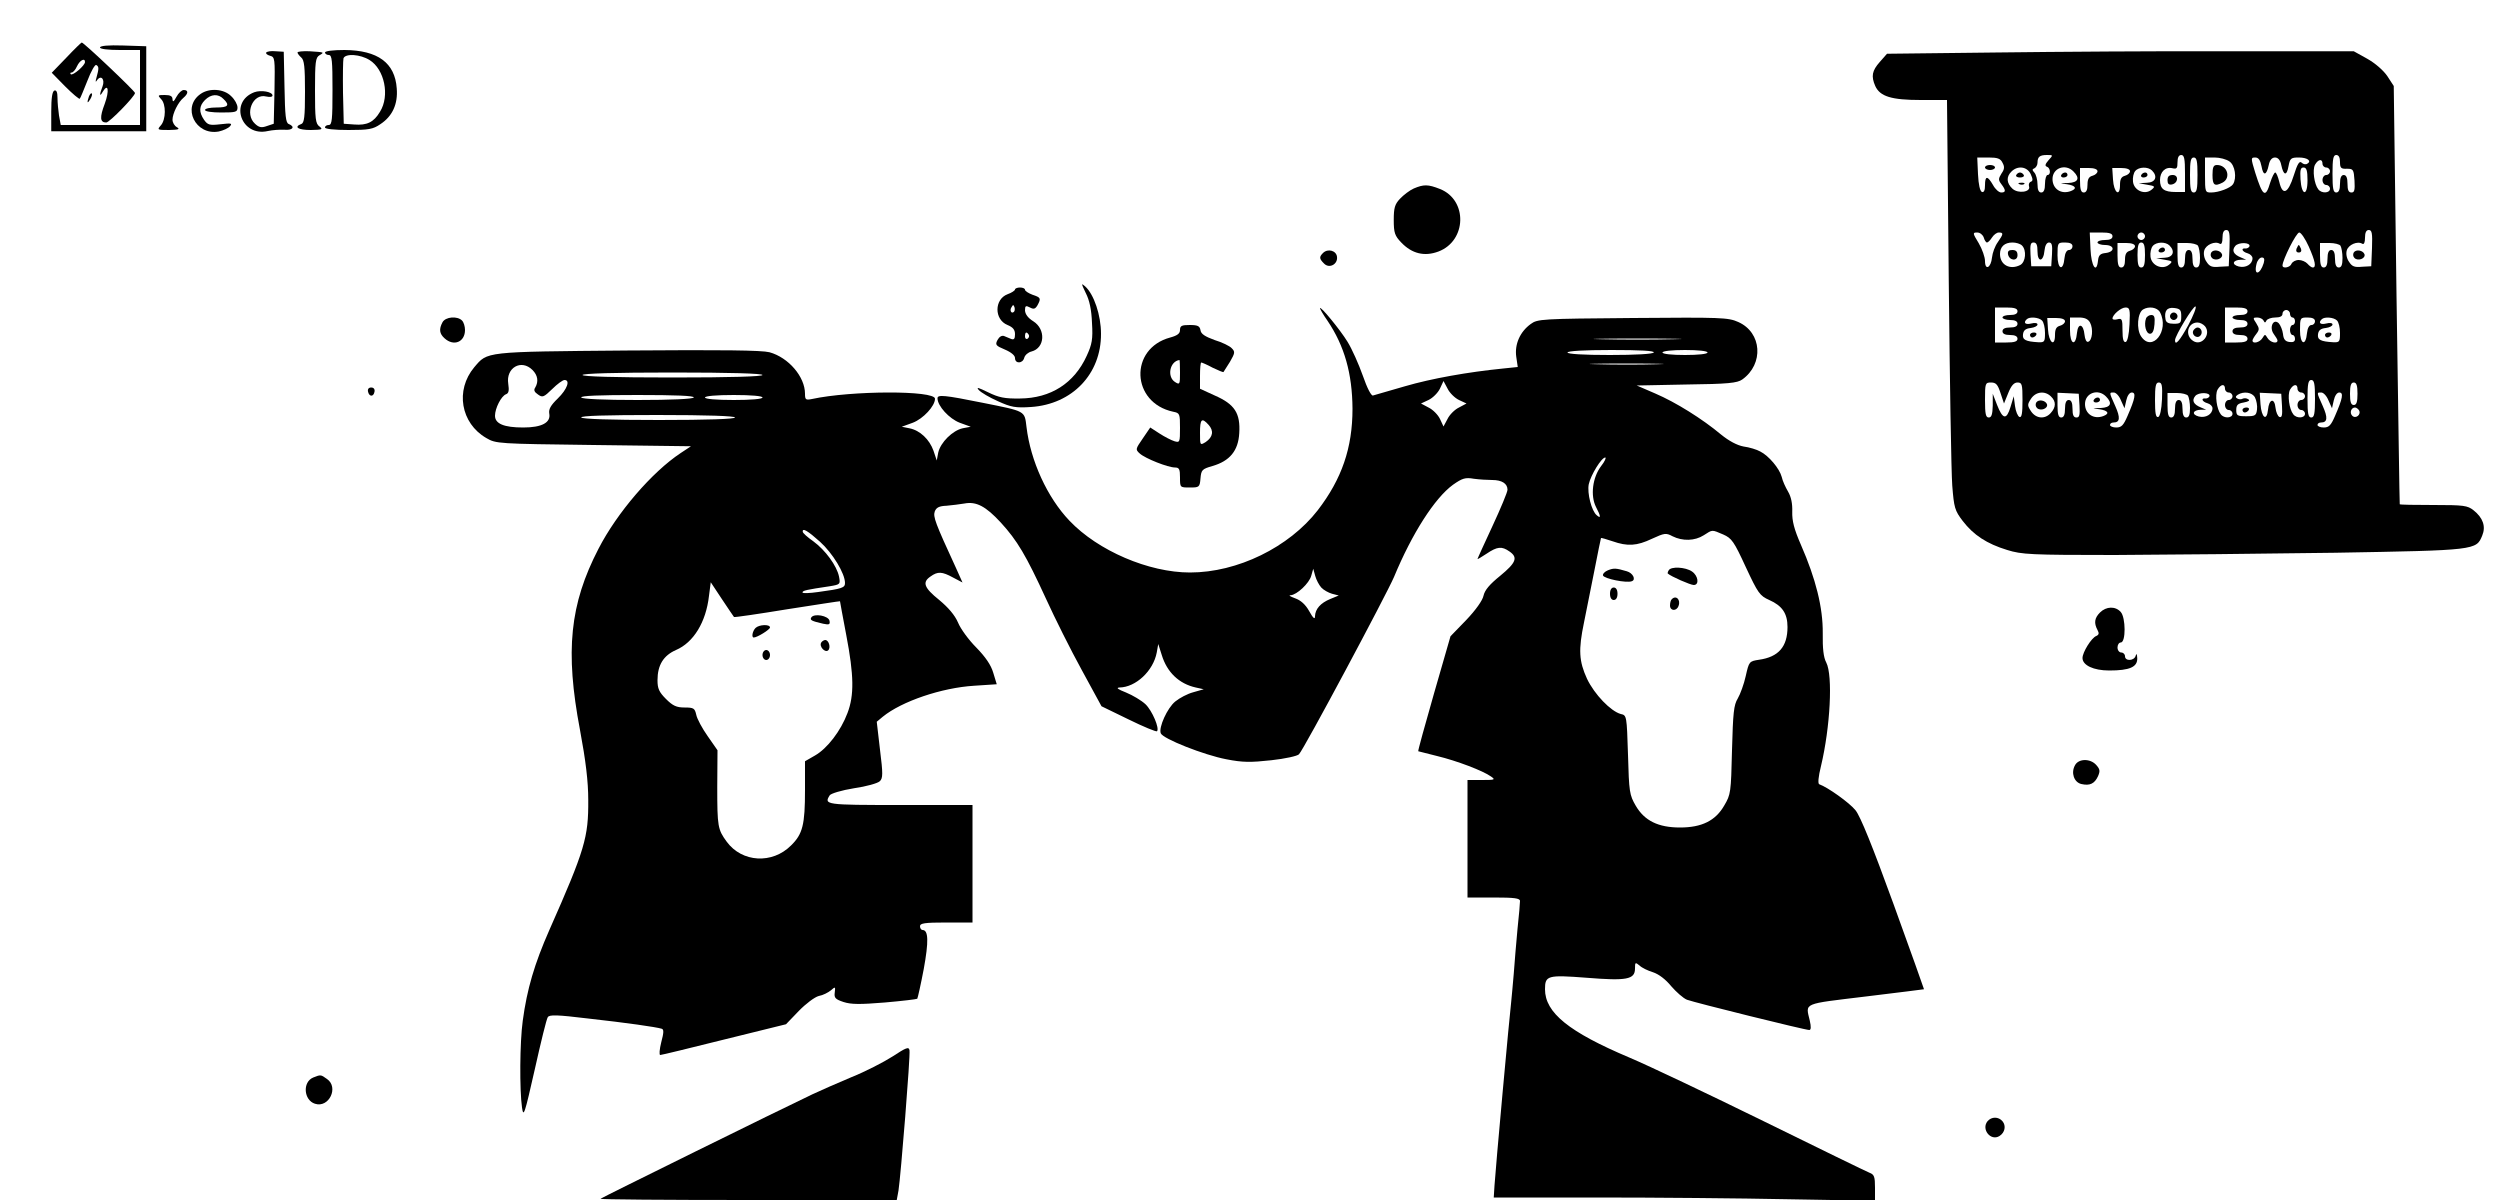 <?xml version="1.0" standalone="no"?>
<!DOCTYPE svg PUBLIC "-//W3C//DTD SVG 20010904//EN"
 "http://www.w3.org/TR/2001/REC-SVG-20010904/DTD/svg10.dtd">
<svg version="1.0" xmlns="http://www.w3.org/2000/svg"
 width="1000pt" height="480pt" viewBox="0 0 1000 480"
 preserveAspectRatio="xMidYMid meet">

<g transform="translate(0,480) scale(0.1,-0.1)"
fill="#000000" stroke="none">
<path d="M265 4569 l-58 -60 53 -54 c30 -30 56 -52 59 -50 3 3 16 36 31 73 14
37 30 65 35 62 11 -6 11 -14 1 -50 -5 -17 -4 -21 2 -11 16 23 33 4 22 -25 -13
-33 -12 -44 1 -21 22 37 27 4 8 -48 -21 -55 -19 -75 6 -75 13 0 115 105 115
118 0 8 -205 202 -213 202 -2 0 -30 -27 -62 -61z m75 -17 c0 -14 -49 -56 -57
-49 -3 4 -2 7 4 7 5 0 15 11 21 25 11 24 32 35 32 17z"/>
<path d="M400 4610 c0 -6 31 -10 80 -10 l80 0 0 -150 0 -150 -159 0 -158 0 -7
38 c-3 20 -6 52 -6 70 0 23 -4 32 -12 30 -9 -3 -13 -29 -13 -84 l0 -79 190 0
190 0 0 170 0 170 -92 3 c-60 2 -93 -1 -93 -8z"/>
<path d="M1065 4590 c-3 -4 4 -10 15 -13 20 -5 20 -12 18 -138 l-3 -134 -27
-9 c-22 -8 -32 -6 -48 9 -43 39 -9 123 45 109 14 -3 25 -2 25 4 0 15 -46 23
-73 13 -102 -39 -52 -180 55 -155 18 4 48 6 66 5 33 -3 44 12 17 23 -12 4 -15
33 -17 147 l-3 142 -33 2 c-18 2 -34 -1 -37 -5z"/>
<path d="M1190 4590 c0 -4 7 -13 15 -20 12 -10 15 -38 15 -137 0 -101 -3 -125
-15 -129 -31 -12 -13 -24 38 -24 45 1 50 2 35 14 -16 11 -18 31 -18 144 0 114
2 132 18 141 20 12 21 12 -40 16 -27 1 -48 -1 -48 -5z"/>
<path d="M1300 4590 c0 -5 7 -10 15 -10 13 0 15 -22 15 -140 0 -118 -2 -140
-15 -140 -8 0 -15 -4 -15 -10 0 -6 38 -10 94 -10 80 0 98 3 127 23 49 32 71
81 66 143 -7 103 -76 153 -209 154 -46 0 -78 -4 -78 -10z m178 -30 c60 -37 82
-143 42 -207 -25 -42 -52 -55 -103 -51 l-42 3 -3 124 c-1 69 0 131 2 138 8 20
67 16 104 -7z"/>
<path d="M7982 4590 l-434 -5 -29 -33 c-31 -35 -35 -57 -18 -96 19 -42 65 -56
182 -56 l105 0 7 -722 c4 -398 10 -767 14 -820 7 -89 10 -100 42 -142 43 -56
96 -91 178 -116 58 -18 93 -20 430 -20 201 1 598 5 882 9 564 10 564 10 588
69 15 36 3 71 -35 101 -24 19 -39 21 -160 21 -74 0 -134 1 -135 3 -1 1 -6 378
-13 838 l-11 835 -26 40 c-16 23 -48 51 -80 69 l-54 30 -500 0 c-275 1 -695
-2 -933 -5z m212 -431 c-14 -16 -15 -23 -6 -26 14 -5 16 -33 2 -33 -5 0 -10
-16 -10 -35 0 -24 -5 -35 -15 -35 -10 0 -15 10 -15 33 0 18 -6 39 -12 46 -10
11 -10 14 0 18 6 3 12 13 12 22 0 24 9 31 38 31 25 0 25 0 6 -21z m546 -53 l0
-74 -37 0 c-47 0 -63 12 -63 48 0 33 22 54 50 47 17 -4 20 0 20 24 0 19 5 29
15 29 12 0 15 -15 15 -74z m620 46 c0 -24 4 -28 28 -27 25 0 27 -3 30 -47 2
-38 0 -48 -12 -48 -12 0 -16 10 -16 35 0 24 -5 35 -15 35 -10 0 -15 -11 -15
-35 0 -24 -5 -35 -15 -35 -12 0 -15 15 -15 75 0 60 3 75 15 75 10 0 15 -10 15
-28z m-1350 -3 c9 -16 8 -26 -4 -43 -13 -21 -13 -26 -1 -42 19 -25 19 -34 0
-34 -9 0 -24 13 -33 30 -22 38 -32 38 -32 -1 0 -20 -4 -29 -12 -27 -8 3 -14
29 -16 71 l-3 67 45 0 c36 0 48 -4 56 -21z m780 -49 c0 -56 -3 -70 -15 -70
-12 0 -15 14 -15 70 0 56 3 70 15 70 12 0 15 -14 15 -70z m128 54 c22 -15 30
-66 14 -91 -10 -15 -57 -33 -88 -33 -23 0 -24 2 -24 70 l0 70 38 0 c21 0 48
-7 60 -16z m128 -19 c7 -40 20 -38 29 5 4 20 13 30 25 30 12 0 21 -10 25 -30
9 -43 22 -45 29 -5 6 32 10 35 41 35 35 0 53 -14 34 -25 -6 -4 -16 -2 -22 4
-9 9 -17 -3 -32 -51 -23 -73 -45 -82 -58 -25 -5 20 -12 37 -16 37 -4 0 -13
-18 -20 -40 -19 -64 -30 -56 -60 39 -18 59 -18 61 0 61 13 0 20 -10 25 -35z
m244 10 c0 -8 7 -15 15 -15 8 0 15 -7 15 -15 0 -8 -7 -15 -15 -15 -8 0 -15 -9
-15 -20 0 -11 7 -20 15 -20 8 0 15 -7 15 -15 0 -18 -34 -20 -47 -2 -16 20 -24
77 -13 98 13 23 30 25 30 4z m-1167 -42 c9 -20 9 -27 0 -30 -7 -3 -9 -11 -7
-18 9 -23 -43 -31 -66 -10 -24 22 -26 48 -4 69 25 25 63 20 77 -11z m171 11
c27 -27 19 -44 -21 -46 -37 -1 -37 -1 -5 -5 34 -5 42 -17 16 -27 -39 -15 -74
8 -74 48 0 44 52 63 84 30z m96 1 c0 -7 -9 -15 -20 -18 -15 -4 -20 -14 -20
-36 0 -21 -5 -31 -15 -31 -11 0 -15 12 -15 49 l0 49 35 0 c22 0 35 -5 35 -13z
m130 0 c0 -7 -9 -15 -20 -18 -15 -4 -20 -14 -20 -37 0 -50 -25 -31 -28 22 l-3
46 35 0 c23 0 36 -5 36 -13z m88 3 c24 -24 14 -48 -20 -49 l-33 -2 34 -6 c31
-5 33 -7 17 -20 -27 -22 -70 -3 -74 32 -2 16 2 35 9 43 14 17 51 18 67 2z
m622 -39 c0 -66 -24 -62 -28 4 -2 37 0 47 12 47 12 0 16 -12 16 -51z m-312
-271 l-3 -73 -37 -2 c-30 -3 -40 1 -52 20 -9 12 -13 32 -9 45 6 23 43 39 62
27 7 -4 11 5 11 24 0 21 5 31 15 31 13 0 15 -13 13 -72z m570 0 l-3 -73 -37
-2 c-30 -3 -40 1 -52 20 -9 12 -13 32 -9 45 6 23 43 39 62 27 7 -4 11 5 11 24
0 21 5 31 15 31 13 0 15 -13 13 -72z m-1553 42 c3 -11 9 -20 13 -20 4 0 13 9
20 20 7 11 19 20 27 20 20 0 19 -6 -4 -39 -11 -15 -21 -42 -23 -61 -4 -41 -28
-54 -28 -14 0 15 -11 47 -25 71 -25 41 -25 43 -6 43 11 0 22 -9 26 -20z m515
5 c0 -10 -10 -15 -30 -15 -16 0 -30 -4 -30 -10 0 -5 14 -10 30 -10 39 0 41
-27 3 -32 -22 -2 -29 -9 -31 -31 -6 -54 -27 -22 -30 46 l-3 67 46 0 c33 0 45
-4 45 -15z m130 0 c0 -8 -7 -15 -15 -15 -8 0 -15 7 -15 15 0 8 7 15 15 15 8 0
15 -7 15 -15z m655 -41 c26 -59 31 -84 16 -84 -5 0 -14 7 -21 15 -7 8 -23 15
-35 15 -13 0 -25 -7 -29 -15 -5 -15 -36 -21 -36 -7 0 22 55 132 67 132 7 0 24
-25 38 -56z m-1147 4 c19 -19 15 -66 -7 -78 -41 -21 -81 0 -81 44 0 29 18 46
50 46 14 0 31 -5 38 -12z m62 -24 c0 -45 24 -42 28 4 2 20 9 32 18 32 12 0 14
-11 12 -47 l-3 -48 -40 0 -40 0 -3 48 c-2 37 0 47 12 47 12 0 16 -10 16 -36z
m140 21 c0 -8 -6 -15 -14 -15 -9 0 -16 -12 -18 -32 -5 -55 -28 -46 -28 11 0
50 1 51 30 51 20 0 30 -5 30 -15z m250 0 c0 -7 -9 -15 -20 -18 -15 -4 -20 -14
-20 -36 0 -21 -5 -31 -15 -31 -11 0 -15 12 -15 49 l0 49 35 0 c22 0 35 -5 35
-13z m40 -35 c0 -38 -4 -50 -15 -50 -11 0 -15 12 -15 50 0 38 4 50 15 50 11 0
15 -12 15 -50z m98 38 c24 -24 14 -48 -20 -49 l-33 -2 34 -6 c31 -5 33 -7 17
-20 -27 -22 -70 -3 -74 32 -2 16 2 35 9 43 14 17 51 18 67 2z m114 -1 c4 -7 8
-29 8 -49 0 -27 -4 -38 -15 -38 -10 0 -15 11 -15 35 0 24 -5 35 -15 35 -10 0
-15 -11 -15 -35 0 -24 -5 -35 -15 -35 -11 0 -15 12 -15 49 l0 49 38 0 c20 0
40 -5 44 -11z m206 -2 c-2 -5 -9 -9 -15 -9 -21 3 -15 -13 7 -19 11 -3 20 -12
20 -20 0 -24 -27 -40 -55 -33 -30 8 -24 26 8 27 l22 0 -21 9 c-30 12 -38 28
-23 46 13 16 61 15 57 -1z m364 2 c4 -7 8 -29 8 -49 0 -27 -4 -38 -15 -38 -10
0 -15 11 -15 35 0 24 -5 35 -15 35 -10 0 -15 -11 -15 -35 0 -24 -5 -35 -15
-35 -11 0 -15 12 -15 49 l0 49 38 0 c20 0 40 -5 44 -11z m-307 -69 c-15 -48
-41 -52 -29 -4 3 14 13 26 21 26 10 0 12 -6 8 -22z m-302 -249 c-34 -62 -53
-84 -53 -60 0 18 74 140 82 135 5 -3 -9 -37 -29 -75z m-683 56 c0 -10 -10 -15
-30 -15 -16 0 -30 -4 -30 -10 0 -5 14 -10 30 -10 20 0 30 -5 30 -15 0 -10 -10
-15 -30 -15 -20 0 -30 -5 -30 -15 0 -10 10 -15 30 -15 20 0 30 -5 30 -15 0
-11 -12 -15 -45 -15 l-45 0 0 70 0 70 45 0 c33 0 45 -4 45 -15z m448 -52 c-2
-42 -8 -68 -15 -71 -9 -2 -13 11 -13 46 0 45 -2 50 -20 45 -11 -3 -20 -2 -20
3 0 15 34 44 52 44 17 0 19 -7 16 -67z m122 48 c39 -74 -32 -163 -76 -96 -19
29 -14 93 8 107 23 14 57 9 68 -11z m85 -16 c0 -27 -3 -30 -30 -30 -21 0 -31
5 -33 18 -6 33 6 49 35 45 24 -3 28 -8 28 -33z m265 20 c0 -10 -10 -15 -30
-15 -16 0 -30 -4 -30 -10 0 -5 14 -10 30 -10 20 0 30 -5 30 -15 0 -10 -10 -15
-30 -15 -20 0 -30 -5 -30 -15 0 -10 10 -15 30 -15 20 0 30 -5 30 -15 0 -11
-12 -15 -45 -15 l-45 0 0 70 0 70 45 0 c33 0 45 -4 45 -15z m170 -10 c0 -8 5
-15 10 -15 6 0 10 -7 10 -15 0 -8 -4 -15 -10 -15 -5 0 -10 -9 -10 -20 0 -11 5
-20 10 -20 6 0 10 -7 10 -16 0 -10 -7 -14 -22 -12 -17 2 -24 11 -26 32 -2 16
-10 35 -17 43 -22 21 -39 -17 -20 -43 8 -11 15 -22 15 -26 0 -15 -29 -8 -40
10 -10 16 -10 16 -20 0 -11 -18 -40 -25 -40 -10 0 4 7 16 15 26 13 17 13 22 0
43 -14 21 -14 23 4 23 11 0 22 -6 25 -12 5 -10 7 -10 12 0 3 6 19 12 35 12 19
0 29 5 29 15 0 8 7 15 15 15 8 0 15 -7 15 -15z m-992 -27 c7 -7 12 -29 12 -50
0 -35 -2 -38 -27 -37 -51 3 -64 10 -61 32 2 16 11 23 31 25 15 2 27 8 27 14 0
6 -10 8 -25 4 -24 -6 -33 3 -18 17 11 11 48 8 61 -5z m92 -3 c0 -7 -9 -15 -20
-18 -15 -4 -20 -14 -20 -37 0 -50 -25 -31 -28 22 l-3 46 35 0 c23 0 36 -5 36
-13z m100 -5 c14 -26 9 -72 -7 -77 -7 -3 -13 9 -15 28 -4 44 -26 49 -30 8 -5
-56 -28 -48 -28 10 l0 51 35 0 c24 0 37 -6 45 -20z m900 5 c0 -8 -6 -15 -14
-15 -9 0 -16 -12 -18 -32 -5 -55 -28 -46 -28 11 0 50 1 51 30 51 20 0 30 -5
30 -15z m88 3 c7 -7 12 -29 12 -50 0 -35 -2 -38 -27 -37 -51 3 -64 10 -61 32
2 16 11 23 31 25 15 2 27 8 27 14 0 6 -10 8 -25 4 -24 -6 -33 3 -18 17 11 11
48 8 61 -5z m-528 -23 c26 -32 -13 -81 -47 -59 -35 22 -23 74 17 74 10 0 23
-7 30 -15z m440 -290 c0 -60 -3 -75 -15 -75 -12 0 -15 15 -15 75 0 60 3 75 15
75 12 0 15 -15 15 -75z m-1258 23 l14 -42 17 42 c12 30 23 42 37 42 18 0 20
-7 20 -71 0 -52 -3 -70 -12 -67 -7 3 -15 22 -18 44 l-5 39 -13 -43 c-16 -53
-31 -50 -54 9 l-17 44 0 -47 c-1 -36 -5 -48 -16 -48 -12 0 -15 14 -15 70 0 67
1 70 24 70 20 0 27 -8 38 -42z m646 -25 c-2 -42 -8 -68 -15 -71 -10 -3 -13 15
-13 67 0 57 3 71 15 71 13 0 15 -12 13 -67z m782 22 c0 -33 -4 -45 -15 -45
-11 0 -15 12 -15 45 0 33 4 45 15 45 11 0 15 -12 15 -45z m-530 20 c0 -8 7
-15 15 -15 8 0 15 -7 15 -15 0 -8 -7 -15 -15 -15 -8 0 -15 -9 -15 -20 0 -11 7
-20 15 -20 8 0 15 -7 15 -15 0 -18 -34 -20 -47 -2 -16 20 -24 77 -13 98 13 23
30 25 30 4z m290 0 c0 -8 7 -15 15 -15 8 0 15 -7 15 -15 0 -8 -7 -15 -15 -15
-8 0 -15 -9 -15 -20 0 -11 7 -20 15 -20 8 0 15 -7 15 -15 0 -18 -34 -20 -47
-2 -16 20 -24 77 -13 98 13 23 30 25 30 4z m-986 -31 c21 -20 20 -43 -1 -66
-23 -26 -59 -23 -79 7 -15 23 -15 27 0 50 19 29 56 33 80 9z m114 -36 c2 -38
0 -48 -12 -48 -12 0 -16 10 -16 35 0 24 -5 35 -15 35 -10 0 -15 -11 -15 -35 0
-24 -5 -35 -15 -35 -11 0 -15 12 -15 49 l0 50 43 -2 42 -2 3 -47z m106 36 c27
-27 19 -44 -21 -46 -37 -1 -37 -1 -5 -5 34 -5 42 -17 16 -27 -39 -15 -74 8
-74 48 0 44 52 63 84 30z m60 -16 l14 -31 7 31 c4 19 13 32 22 32 18 0 14 -23
-17 -94 -16 -37 -24 -46 -45 -46 -14 0 -25 5 -25 10 0 6 6 10 14 10 26 0 28
19 7 66 -25 56 -25 54 -6 54 9 0 22 -14 29 -32z m268 19 c4 -7 8 -29 8 -49 0
-27 -4 -38 -15 -38 -10 0 -15 11 -15 35 0 24 -5 35 -15 35 -10 0 -15 -11 -15
-35 0 -24 -5 -35 -15 -35 -11 0 -15 12 -15 49 l0 49 38 0 c20 0 40 -5 44 -11z
m86 -2 c-2 -5 -9 -9 -15 -9 -21 3 -15 -13 7 -19 11 -3 20 -12 20 -20 0 -24
-27 -40 -55 -33 -30 8 -24 26 8 27 l22 0 -21 9 c-30 12 -38 28 -23 46 13 16
61 15 57 -1z m182 -5 c6 -12 10 -33 8 -48 -3 -24 -7 -27 -43 -27 -36 0 -40 3
-40 25 0 20 6 26 30 30 20 4 26 8 18 13 -7 5 -17 5 -23 2 -5 -3 -15 -3 -21 1
-8 4 -7 9 2 15 24 15 58 10 69 -11z m108 -34 c2 -36 0 -47 -10 -44 -7 3 -14
19 -16 37 -4 41 -26 36 -30 -8 -5 -48 -26 -32 -30 22 l-3 46 43 -2 43 -2 3
-49z m186 22 l14 -31 7 31 c4 19 13 32 22 32 18 0 14 -23 -17 -94 -16 -37 -24
-46 -45 -46 -14 0 -25 5 -25 10 0 6 6 10 14 10 26 0 28 19 7 66 -25 56 -25 54
-6 54 9 0 22 -14 29 -32z m122 -39 c10 -17 -13 -36 -27 -22 -12 12 -4 33 11
33 5 0 12 -5 16 -11z"/>
<path d="M8670 4079 c0 -14 5 -19 17 -17 26 5 29 38 4 38 -15 0 -21 -6 -21
-21z"/>
<path d="M7940 4130 c0 -5 9 -10 20 -10 11 0 20 5 20 10 0 6 -9 10 -20 10 -11
0 -20 -4 -20 -10z"/>
<path d="M8850 4100 c0 -41 8 -47 41 -30 34 19 18 70 -23 70 -14 0 -18 -8 -18
-40z"/>
<path d="M8065 4100 c-3 -5 3 -10 15 -10 12 0 18 5 15 10 -3 6 -10 10 -15 10
-5 0 -12 -4 -15 -10z"/>
<path d="M8078 4063 c7 -3 16 -2 19 1 4 3 -2 6 -13 5 -11 0 -14 -3 -6 -6z"/>
<path d="M8245 4100 c-3 -5 1 -10 9 -10 9 0 16 5 16 10 0 6 -4 10 -9 10 -6 0
-13 -4 -16 -10z"/>
<path d="M8565 4100 c-3 -5 1 -10 9 -10 9 0 16 5 16 10 0 6 -4 10 -9 10 -6 0
-13 -4 -16 -10z"/>
<path d="M8845 3790 c-4 -7 -3 -16 3 -22 14 -14 45 -2 40 15 -6 16 -34 21 -43
7z"/>
<path d="M9415 3790 c-4 -7 -3 -16 3 -22 14 -14 45 -2 40 15 -6 16 -34 21 -43
7z"/>
<path d="M9186 3805 c-3 -9 0 -15 9 -15 9 0 12 6 9 15 -4 8 -7 15 -9 15 -2 0
-5 -7 -9 -15z"/>
<path d="M8032 3783 c5 -26 38 -29 38 -4 0 15 -6 21 -21 21 -14 0 -19 -5 -17
-17z"/>
<path d="M8635 3800 c-3 -5 1 -10 9 -10 9 0 16 5 16 10 0 6 -4 10 -9 10 -6 0
-13 -4 -16 -10z"/>
<path d="M8584 3526 c-9 -25 0 -61 16 -61 10 0 16 12 18 38 2 28 0 37 -13 37
-8 0 -18 -6 -21 -14z"/>
<path d="M8680 3535 c0 -8 7 -15 15 -15 8 0 15 7 15 15 0 8 -7 15 -15 15 -8 0
-15 -7 -15 -15z"/>
<path d="M8120 3460 c0 -5 4 -10 9 -10 6 0 13 5 16 10 3 6 -1 10 -9 10 -9 0
-16 -4 -16 -10z"/>
<path d="M9300 3460 c0 -5 4 -10 9 -10 6 0 13 5 16 10 3 6 -1 10 -9 10 -9 0
-16 -4 -16 -10z"/>
<path d="M8774 3479 c-10 -17 13 -36 27 -22 12 12 4 33 -11 33 -5 0 -12 -5
-16 -11z"/>
<path d="M8145 3190 c-4 -7 -3 -16 3 -22 14 -14 45 -2 40 15 -6 16 -34 21 -43
7z"/>
<path d="M8375 3200 c-3 -5 1 -10 9 -10 9 0 16 5 16 10 0 6 -4 10 -9 10 -6 0
-13 -4 -16 -10z"/>
<path d="M8970 3160 c0 -5 4 -10 9 -10 6 0 13 5 16 10 3 6 -1 10 -9 10 -9 0
-16 -4 -16 -10z"/>
<path d="M706 4413 c-11 -20 -15 -23 -16 -10 0 12 -8 17 -31 17 -28 0 -29 -1
-15 -16 21 -20 20 -83 -1 -106 -15 -17 -14 -18 33 -18 38 1 45 3 32 11 -10 5
-18 19 -18 30 0 25 23 71 44 88 20 17 20 31 1 31 -8 0 -21 -12 -29 -27z"/>
<path d="M802 4424 c-76 -53 -20 -167 73 -150 18 4 38 13 45 21 10 12 5 13
-38 8 -44 -5 -51 -3 -66 18 -21 31 -20 55 4 79 24 24 53 26 74 4 26 -25 19
-34 -29 -34 -25 0 -45 -4 -45 -10 0 -6 28 -10 65 -10 59 0 65 2 65 20 0 12
-11 32 -25 45 -29 30 -88 34 -123 9z"/>
<path d="M356 4415 c-9 -26 -7 -32 5 -12 6 10 9 21 6 23 -2 3 -7 -2 -11 -11z"/>
<path d="M5655 4046 c-16 -7 -41 -26 -55 -41 -21 -22 -25 -37 -25 -85 0 -51 4
-63 30 -90 43 -45 93 -57 149 -36 113 43 117 206 6 250 -48 19 -65 19 -105 2z"/>
<path d="M5292 3788 c-16 -16 -15 -23 4 -42 21 -22 56 -3 52 27 -3 25 -37 34
-56 15z"/>
<path d="M4343 3628 c15 -29 23 -67 25 -120 4 -65 0 -85 -21 -131 -50 -110
-144 -170 -267 -171 -62 -1 -85 4 -128 25 -39 19 -48 22 -37 9 9 -10 43 -30
77 -45 53 -24 70 -27 132 -23 165 11 281 132 280 293 0 74 -28 158 -64 190
-16 14 -15 11 3 -27z"/>
<path d="M4060 3642 c0 -4 -13 -13 -30 -19 -53 -20 -54 -101 0 -123 22 -9 30
-19 30 -37 0 -18 -4 -23 -15 -19 -8 3 -21 9 -29 12 -9 3 -19 -3 -26 -16 -10
-19 -7 -23 29 -38 26 -11 41 -24 41 -34 0 -24 31 -23 37 1 3 11 16 22 29 25
54 14 58 89 7 121 -21 13 -32 28 -33 43 0 19 3 21 20 12 15 -8 21 -6 30 9 15
28 13 31 -20 42 -16 6 -30 15 -30 20 0 5 -9 9 -20 9 -11 0 -20 -4 -20 -8z m-4
-89 c-10 -10 -19 5 -10 18 6 11 8 11 12 0 2 -7 1 -15 -2 -18z m59 -92 c3 -5 1
-12 -5 -16 -5 -3 -10 1 -10 9 0 18 6 21 15 7z"/>
<path d="M5280 3567 c0 -3 13 -26 30 -50 68 -101 99 -211 100 -352 0 -157 -43
-281 -139 -406 -115 -148 -321 -249 -511 -249 -165 0 -368 87 -482 207 -89 93
-156 240 -172 375 -8 66 -2 62 -176 97 -153 31 -180 33 -180 18 0 -31 47 -82
89 -98 l44 -16 -32 -6 c-41 -9 -89 -57 -98 -97 l-6 -32 -13 39 c-16 45 -54 82
-97 90 l-30 6 44 16 c42 16 89 67 89 96 0 34 -335 33 -492 -1 -25 -5 -28 -3
-28 21 0 68 -66 145 -142 166 -31 8 -186 10 -568 7 -577 -5 -559 -4 -613 -67
-77 -92 -54 -224 48 -283 39 -23 46 -23 429 -28 l390 -5 -41 -27 c-115 -76
-255 -239 -329 -383 -115 -222 -134 -409 -74 -725 23 -123 33 -206 33 -280 1
-149 -13 -198 -156 -521 -59 -134 -89 -235 -106 -362 -12 -86 -13 -277 -3
-347 6 -41 10 -29 51 152 24 108 47 202 52 209 6 11 37 10 161 -5 153 -17 273
-34 295 -41 9 -3 8 -16 -2 -54 -7 -28 -9 -51 -4 -51 5 0 120 28 256 62 l247
61 51 53 c28 29 64 56 80 60 17 3 38 14 49 23 17 15 18 15 15 -9 -3 -21 2 -27
35 -38 31 -10 66 -10 165 -2 69 6 127 13 130 15 2 3 14 56 26 119 20 110 19
156 -5 156 -5 0 -10 7 -10 15 0 12 18 15 105 15 l105 0 0 235 0 235 -290 0
c-299 0 -305 1 -281 39 5 7 47 20 97 28 49 7 95 20 103 28 13 12 13 30 1 126
l-13 112 24 20 c76 62 236 116 365 124 l91 6 -14 46 c-9 31 -31 63 -68 101
-30 30 -63 75 -73 100 -13 30 -39 60 -75 90 -61 49 -69 71 -35 94 29 21 46 20
90 -4 l38 -20 -26 58 c-84 182 -92 205 -85 226 6 16 18 22 47 23 22 2 54 6 72
9 47 9 85 -11 145 -76 66 -72 101 -131 181 -305 35 -77 99 -205 143 -285 l79
-145 109 -53 c59 -29 110 -50 113 -47 11 11 -19 82 -46 108 -16 15 -51 36 -78
47 -33 13 -41 19 -26 20 65 1 135 66 149 140 l6 34 14 -44 c21 -69 69 -115
136 -130 l32 -7 -42 -12 c-23 -6 -55 -23 -72 -37 -32 -26 -67 -104 -58 -127 8
-22 173 -87 262 -104 66 -13 97 -13 180 -4 55 6 105 17 111 24 19 19 350 639
380 709 72 174 163 316 236 369 37 26 49 30 83 24 22 -3 55 -5 74 -5 38 0 61
-14 61 -39 0 -9 -27 -74 -60 -145 -33 -71 -60 -130 -60 -132 0 -2 16 8 36 21
43 29 61 31 92 9 35 -24 26 -45 -37 -97 -42 -34 -62 -57 -67 -80 -4 -19 -31
-57 -69 -97 l-63 -65 -66 -229 c-36 -126 -65 -230 -63 -231 1 0 35 -9 75 -19
79 -19 184 -59 216 -82 19 -13 15 -14 -37 -14 l-57 0 0 -235 0 -235 105 0 c83
0 105 -3 105 -14 0 -8 -4 -58 -10 -112 -5 -55 -12 -135 -15 -179 -4 -44 -8
-93 -10 -110 -6 -46 -64 -683 -67 -737 l-3 -48 416 0 c229 0 572 -3 762 -7
l347 -6 0 52 c0 44 -3 53 -22 60 -13 5 -203 98 -423 206 -220 108 -462 223
-538 255 -241 102 -337 179 -337 273 0 55 10 58 166 46 161 -13 194 -7 194 37
0 25 1 26 18 12 9 -9 34 -21 54 -27 24 -8 51 -29 73 -56 20 -23 48 -48 63 -54
29 -11 472 -121 489 -121 7 0 8 12 2 38 -17 72 -31 65 224 96 127 15 232 29
233 29 0 1 -54 154 -122 341 -84 231 -132 350 -152 375 -24 30 -111 92 -145
104 -6 2 -4 29 7 73 37 155 48 362 21 414 -11 20 -15 57 -14 117 1 103 -28
218 -87 353 -28 64 -36 97 -35 133 1 32 -4 59 -17 81 -10 17 -22 43 -25 58 -9
34 -52 85 -86 102 -14 8 -44 17 -67 20 -26 5 -58 22 -90 48 -74 62 -181 129
-263 164 l-74 32 199 4 c167 2 203 6 223 20 87 62 79 188 -16 230 -40 18 -67
19 -422 16 -366 -3 -381 -4 -408 -24 -43 -31 -65 -81 -58 -131 l6 -41 -58 -6
c-141 -14 -287 -40 -393 -71 -63 -18 -121 -35 -128 -37 -7 -2 -23 28 -41 80
-16 45 -43 106 -61 135 -30 49 -110 146 -110 134z m1413 -124 c-79 -2 -207 -2
-285 0 -79 1 -15 3 142 3 157 0 221 -2 143 -3z m-78 -53 c-4 -6 -73 -10 -176
-10 -106 0 -169 4 -169 10 0 6 65 10 176 10 114 0 173 -3 169 -10z m215 0 c0
-6 -37 -10 -90 -10 -53 0 -90 4 -90 10 0 6 37 10 90 10 53 0 90 -4 90 -10z
m-202 -47 c-64 -2 -172 -2 -240 0 -68 1 -15 3 117 3 132 0 187 -2 123 -3z
m-4498 -23 c21 -21 25 -46 11 -70 -7 -10 -4 -18 11 -28 18 -13 23 -11 57 22
20 20 42 36 49 36 24 0 11 -37 -27 -74 -28 -27 -37 -43 -34 -60 7 -36 -29 -56
-104 -56 -77 0 -113 15 -113 47 0 30 25 79 44 86 11 4 13 15 9 42 -10 64 52
100 97 55z m920 -20 c0 -6 -127 -10 -360 -10 -233 0 -360 4 -360 10 0 6 127
10 360 10 233 0 360 -4 360 -10z m2786 -100 l30 -14 -30 -16 c-17 -8 -38 -29
-46 -46 l-16 -30 -14 30 c-8 17 -29 38 -46 46 l-30 16 30 14 c17 8 38 29 46
46 l14 30 16 -30 c8 -17 29 -38 46 -46z m-3061 10 c-4 -6 -90 -10 -225 -10
-135 0 -221 4 -225 10 -4 7 73 10 225 10 152 0 229 -3 225 -10z m275 0 c0 -6
-45 -10 -115 -10 -70 0 -115 4 -115 10 0 6 45 10 115 10 70 0 115 -4 115 -10z
m-110 -80 c0 -6 -108 -10 -304 -10 -193 0 -307 4 -311 10 -4 7 100 10 304 10
201 0 311 -4 311 -10z m3464 -195 c-34 -45 -43 -118 -20 -163 20 -38 20 -48 3
-33 -21 17 -39 89 -32 124 8 37 51 107 66 107 5 0 -2 -16 -17 -35z m-3124
-302 c51 -46 100 -127 100 -165 0 -19 -11 -23 -107 -36 -35 -5 -63 -6 -63 -2
0 8 15 11 109 25 42 7 43 8 37 39 -9 43 -54 105 -103 141 -23 16 -42 33 -42
38 -2 17 20 4 69 -40z m3613 29 c34 -15 43 -28 90 -130 49 -105 56 -115 94
-132 52 -23 73 -54 73 -108 0 -79 -36 -120 -114 -131 -39 -6 -40 -7 -53 -65
-7 -32 -22 -73 -32 -90 -16 -26 -19 -57 -23 -207 -4 -169 -5 -177 -31 -221
-35 -61 -90 -88 -177 -88 -87 0 -142 27 -177 87 -25 43 -27 55 -31 204 -5 156
-5 158 -29 163 -40 11 -105 78 -135 141 -32 70 -35 115 -12 225 8 41 27 134
41 205 14 72 26 131 27 133 2 1 22 -5 46 -13 60 -21 97 -19 158 10 50 23 56
24 82 10 40 -20 89 -19 125 4 36 23 31 23 78 3z m-1608 -212 c9 -10 29 -21 43
-25 l27 -7 -34 -14 c-39 -16 -60 -40 -61 -69 0 -14 -7 -9 -23 20 -15 27 -34
44 -57 52 -19 7 -27 12 -18 12 25 1 75 48 83 78 l8 28 8 -29 c4 -15 15 -36 24
-46z m-2349 -118 c1 -2 97 12 213 31 116 18 211 33 211 32 0 -1 11 -62 25
-135 31 -162 32 -241 5 -312 -27 -72 -81 -142 -130 -170 l-40 -23 0 -115 c0
-139 -9 -176 -56 -222 -75 -75 -196 -68 -257 15 -36 49 -38 61 -38 219 l1 147
-39 56 c-22 31 -43 70 -46 86 -6 26 -10 29 -47 29 -32 0 -47 7 -74 34 -28 28
-34 42 -34 75 0 61 24 99 74 121 70 30 120 111 132 217 l7 54 45 -68 c25 -37
46 -69 48 -71z"/>
<path d="M6432 2519 c-13 -5 -22 -15 -20 -21 5 -13 94 -31 115 -23 18 6 5 33
-20 40 -44 13 -52 13 -75 4z"/>
<path d="M6675 2519 c-4 -6 -5 -12 -4 -13 13 -12 91 -46 104 -46 23 0 18 37
-7 54 -26 18 -84 21 -93 5z"/>
<path d="M6440 2425 c0 -16 6 -25 15 -25 9 0 15 9 15 25 0 16 -6 25 -15 25 -9
0 -15 -9 -15 -25z"/>
<path d="M6687 2403 c-4 -3 -7 -15 -7 -25 0 -22 26 -24 34 -2 10 25 -10 45
-27 27z"/>
<path d="M3245 2330 c-6 -10 0 -14 48 -25 24 -5 28 -3 25 12 -4 20 -62 31 -73
13z"/>
<path d="M3022 2288 c-12 -12 -17 -38 -7 -38 14 0 65 32 65 40 0 14 -44 12
-58 -2z"/>
<path d="M3285 2230 c-10 -16 16 -43 28 -31 11 11 2 41 -12 41 -5 0 -13 -5
-16 -10z"/>
<path d="M3050 2180 c0 -11 7 -20 15 -20 8 0 15 9 15 20 0 11 -7 20 -15 20 -8
0 -15 -9 -15 -20z"/>
<path d="M1770 3511 c-15 -28 -12 -46 8 -64 37 -34 82 -15 82 33 0 14 -5 31
-12 38 -19 19 -66 15 -78 -7z"/>
<path d="M4720 3480 c0 -14 -10 -22 -39 -30 -165 -44 -157 -261 12 -297 26 -5
27 -8 27 -65 0 -57 -1 -59 -22 -53 -13 4 -40 18 -60 31 l-37 24 -30 -44 c-29
-42 -30 -44 -12 -60 22 -20 113 -56 141 -56 17 0 20 -7 20 -40 0 -40 0 -40 39
-40 38 0 40 1 43 37 3 33 6 37 48 49 69 20 103 61 107 131 5 80 -18 116 -98
151 l-59 27 0 52 c0 29 2 53 5 53 3 0 24 -9 46 -21 23 -11 42 -19 43 -17 1 2
13 20 26 41 20 35 21 40 7 54 -8 9 -39 24 -69 33 -38 14 -54 24 -56 39 -3 17
-11 21 -43 21 -32 0 -39 -3 -39 -20z m0 -170 c0 -48 -1 -50 -20 -38 -33 21
-21 83 18 88 1 0 2 -23 2 -50z m114 -209 c22 -24 18 -49 -11 -69 -23 -14 -23
-14 -23 37 0 55 7 62 34 32z"/>
<path d="M1472 3234 c4 -21 22 -23 26 -1 2 10 -3 17 -13 17 -10 0 -15 -6 -13
-16z"/>
<path d="M8400 2350 c-22 -22 -25 -42 -10 -70 7 -13 6 -19 -5 -24 -19 -7 -55
-65 -55 -88 0 -29 44 -50 107 -50 82 0 113 14 112 49 -1 17 -3 21 -6 11 -5
-22 -43 -24 -43 -3 0 8 -7 15 -15 15 -8 0 -15 9 -15 20 0 11 6 20 13 20 21 0
20 100 0 122 -21 24 -58 23 -83 -2z"/>
<path d="M8300 1739 c-17 -30 -4 -68 25 -75 34 -8 53 1 67 31 9 21 8 28 -7 45
-24 27 -71 26 -85 -1z"/>
<path d="M3570 574 c-36 -23 -110 -61 -165 -83 -55 -23 -125 -54 -155 -68
-129 -61 -844 -414 -848 -418 -3 -3 263 -5 590 -5 l595 0 7 38 c9 58 48 541
44 561 -3 15 -13 11 -68 -25z"/>
<path d="M1253 490 c-44 -18 -38 -91 7 -105 56 -18 96 66 48 99 -25 18 -25 18
-55 6z"/>
<path d="M7950 315 c-26 -32 13 -81 48 -59 22 14 27 41 12 59 -16 19 -44 19
-60 0z"/>
</g>
</svg>
